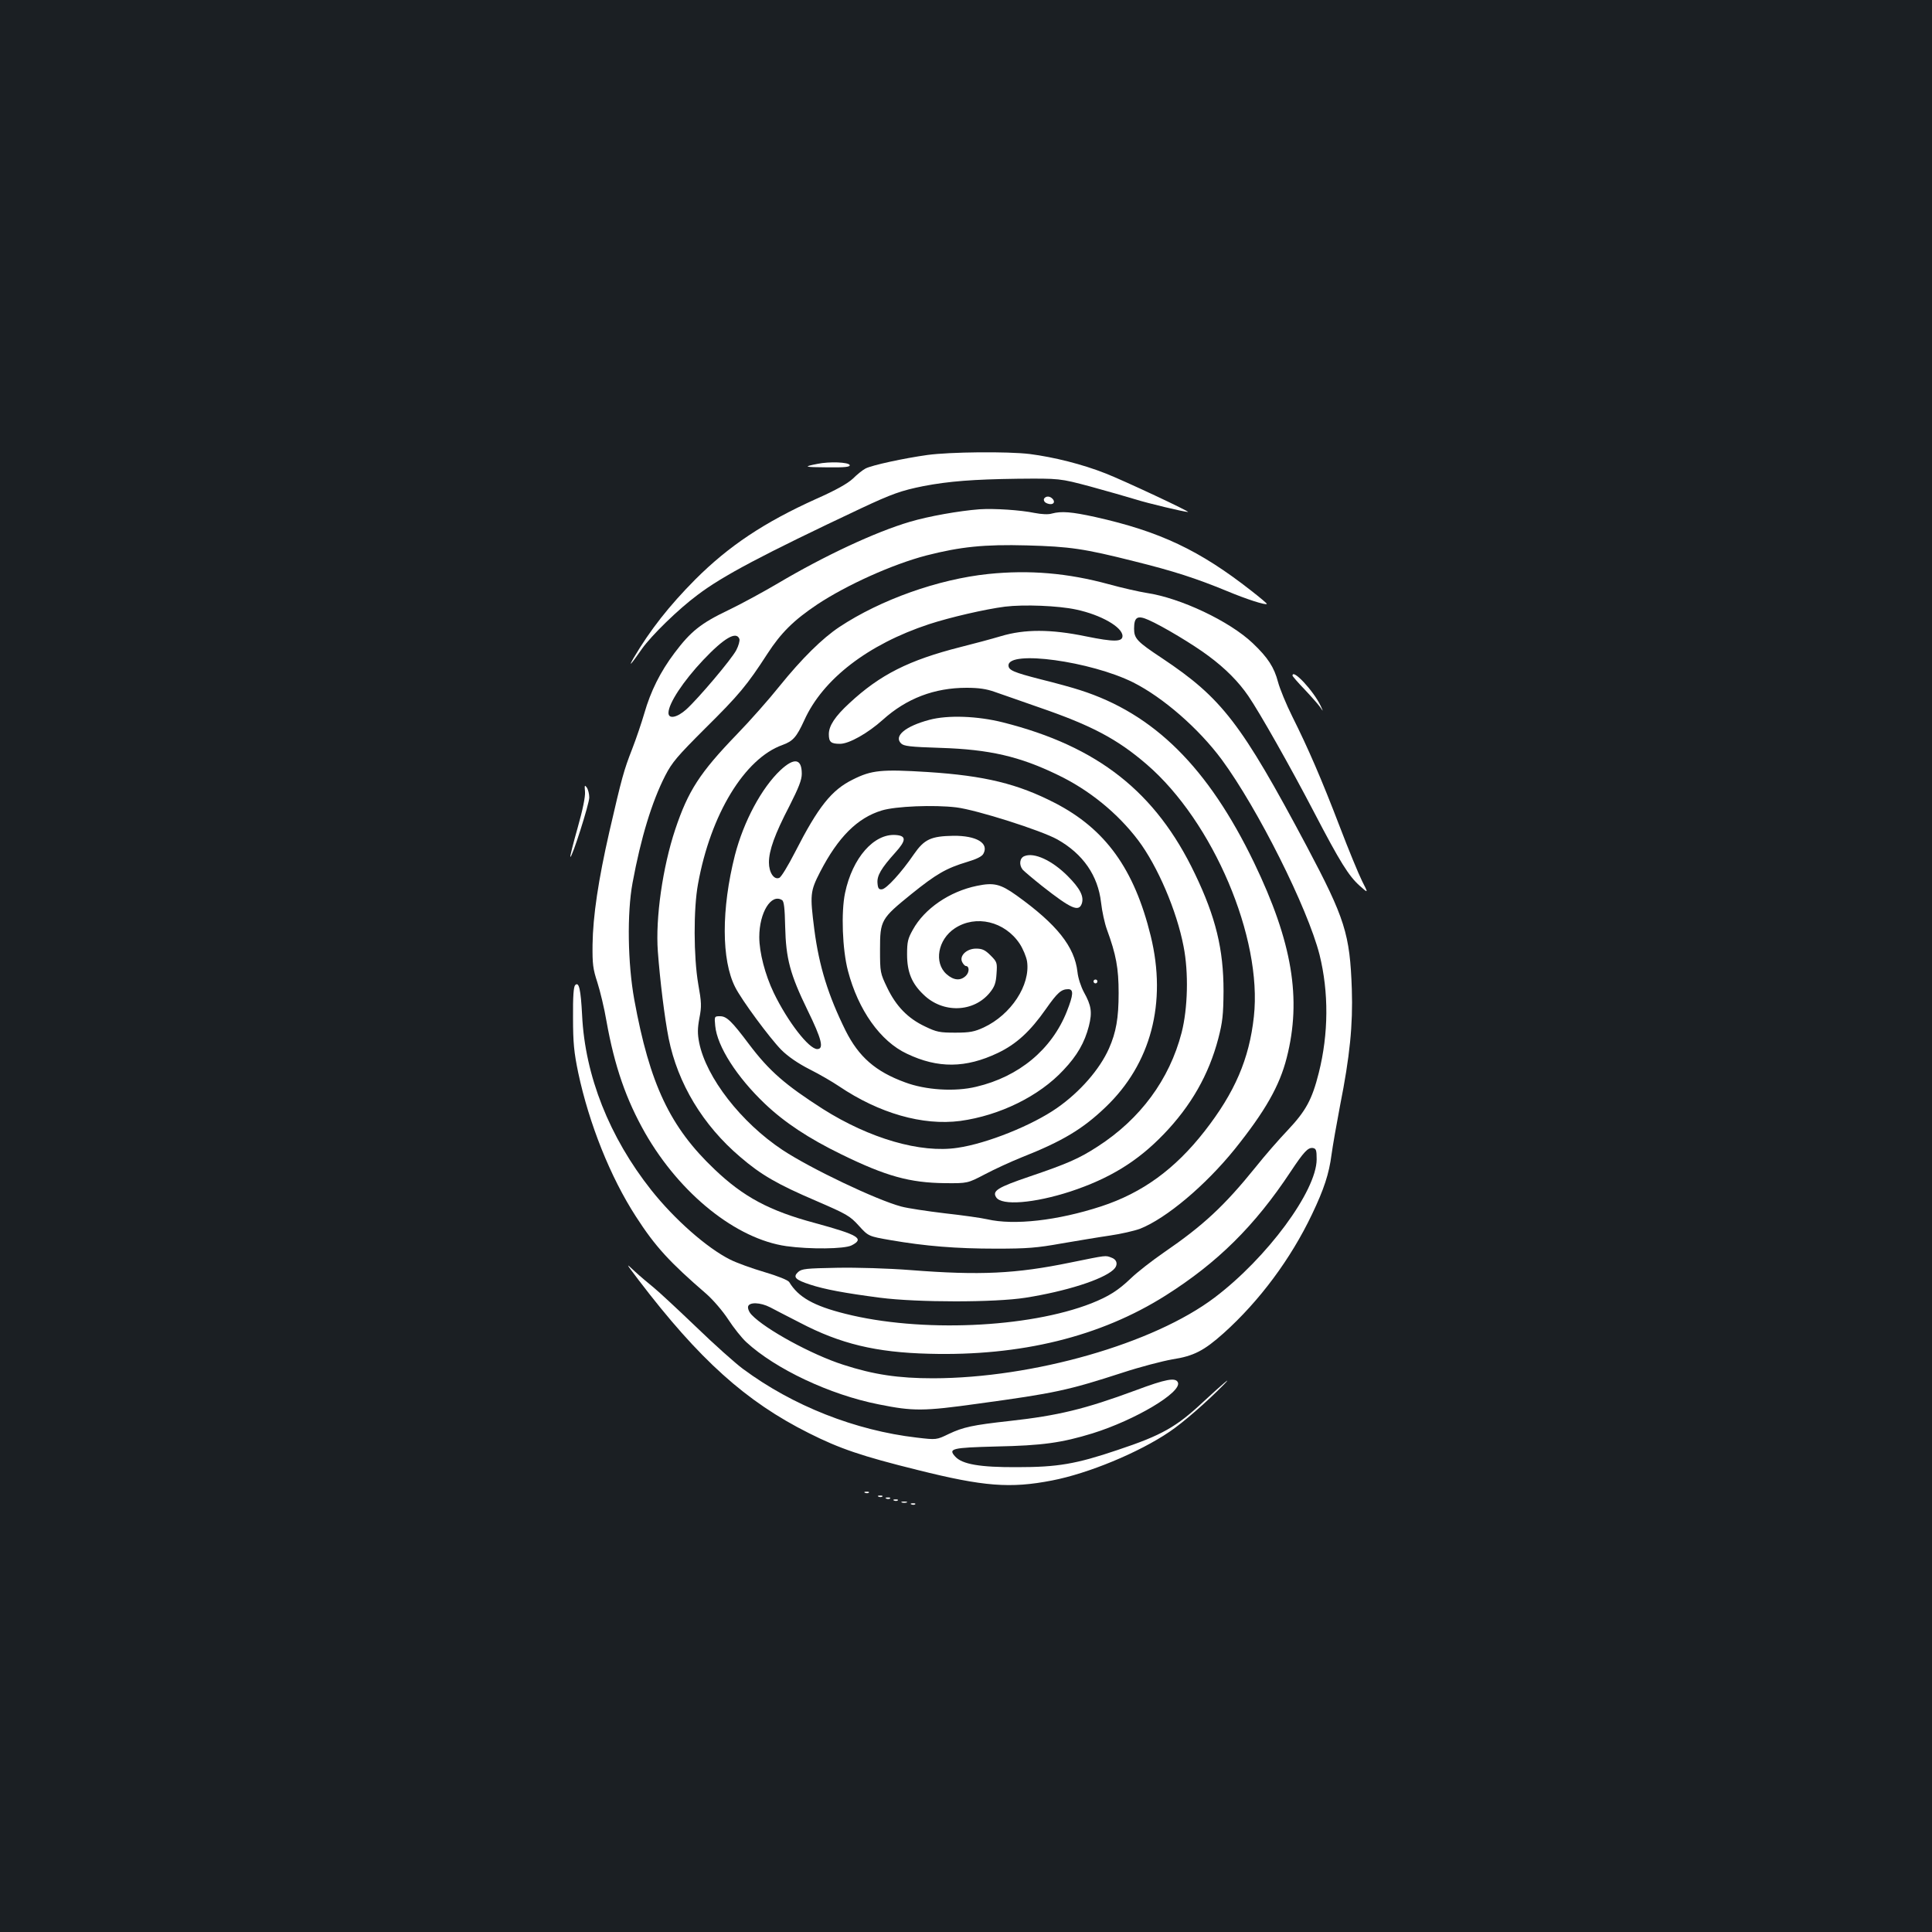 <?xml version="1.0" standalone="no"?>
<!DOCTYPE svg PUBLIC "-//W3C//DTD SVG 20010904//EN"
 "http://www.w3.org/TR/2001/REC-SVG-20010904/DTD/svg10.dtd">
<svg version="1.0" xmlns="http://www.w3.org/2000/svg"
 width="1000pt" height="1000pt" viewBox="0 0 1000 1000"
 preserveAspectRatio="xMidYMid meet">
<rect width="100%" height="100%" fill="#1b1f23"/>
<g transform="translate(0,1000) scale(0.1,-0.1)"
fill="#ffffff" stroke="none">
<path d="M4800 7645 c-122 -17 -288 -53 -320 -70 -14 -7 -43 -30 -65 -52 -28
-26 -88 -60 -192 -106 -268 -121 -451 -243 -624 -416 -136 -137 -234 -262
-319 -406 -31 -54 -14 -35 43 47 48 68 189 206 288 279 129 98 337 208 844
447 162 76 210 93 325 116 130 25 258 35 485 38 220 2 220 2 378 -40 87 -24
193 -54 235 -67 63 -20 252 -65 271 -65 15 0 -333 163 -425 199 -121 48 -269
85 -394 101 -115 14 -413 11 -530 -5z"/>
<path d="M4231 7599 c-77 -15 -70 -17 52 -18 91 -1 118 2 115 12 -6 15 -105
19 -167 6z"/>
<path d="M5404 7419 c-3 -6 0 -15 7 -20 29 -18 57 -5 38 18 -14 16 -35 17 -45
2z"/>
<path d="M5070 7364 c-105 -8 -264 -36 -361 -65 -180 -53 -444 -177 -682 -318
-73 -43 -188 -106 -257 -139 -142 -68 -194 -109 -279 -222 -73 -97 -123 -197
-156 -312 -14 -48 -42 -131 -63 -185 -43 -110 -53 -146 -118 -428 -57 -250
-85 -436 -87 -585 -1 -100 2 -125 25 -195 14 -44 36 -134 47 -200 42 -235 102
-407 201 -581 181 -315 471 -547 730 -584 122 -17 301 -15 338 4 68 35 36 54
-191 116 -235 63 -369 135 -518 277 -231 219 -336 441 -416 879 -34 187 -38
448 -9 604 43 233 100 420 169 555 36 70 63 101 207 245 176 174 217 224 322
386 70 108 136 174 259 256 153 101 388 207 564 253 176 45 300 58 520 52 223
-6 297 -17 555 -82 206 -51 322 -89 480 -154 103 -43 200 -74 207 -67 2 2 -34
32 -80 68 -268 210 -473 307 -808 382 -123 27 -175 31 -224 18 -19 -6 -53 -4
-90 3 -72 15 -208 24 -285 19z m-1243 -671 c3 -9 -4 -35 -16 -58 -25 -48 -198
-252 -259 -307 -48 -43 -92 -51 -92 -18 0 49 77 165 180 274 107 113 171 151
187 109z"/>
<path d="M5115 7029 c-259 -27 -557 -133 -770 -274 -89 -59 -195 -164 -309
-305 -55 -69 -155 -182 -222 -251 -192 -199 -252 -292 -319 -492 -65 -195
-103 -459 -90 -632 11 -149 35 -344 56 -450 47 -233 177 -449 370 -613 108
-93 193 -142 394 -228 157 -68 174 -77 220 -128 50 -55 50 -55 165 -75 180
-31 339 -44 545 -44 162 0 212 4 340 27 83 14 195 33 251 41 55 8 125 24 155
35 136 54 338 224 490 412 157 196 232 327 269 473 78 305 29 599 -169 1010
-238 493 -518 771 -901 893 -36 12 -127 37 -204 56 -140 36 -166 47 -166 72 0
80 426 21 645 -88 155 -78 339 -238 459 -400 186 -253 444 -767 506 -1010 48
-194 47 -408 -4 -611 -35 -139 -67 -197 -160 -296 -45 -47 -120 -133 -166
-191 -164 -203 -272 -303 -476 -443 -61 -42 -138 -102 -170 -133 -67 -64 -115
-94 -205 -130 -327 -128 -886 -152 -1274 -54 -164 41 -243 86 -290 164 -6 10
-58 31 -129 52 -65 19 -144 48 -176 64 -122 61 -290 210 -409 360 -217 274
-343 592 -358 905 -7 133 -16 176 -36 156 -8 -8 -12 -58 -11 -169 0 -130 5
-179 27 -285 56 -263 166 -539 298 -743 101 -157 175 -237 366 -402 34 -30 84
-88 112 -131 28 -43 70 -96 94 -118 151 -139 432 -272 685 -322 179 -36 231
-36 517 4 395 54 461 68 745 160 91 30 207 60 258 69 111 17 164 45 265 135
186 167 348 385 458 616 62 130 88 209 101 309 6 45 26 158 44 253 51 256 67
419 61 603 -10 286 -35 365 -233 739 -340 639 -439 767 -749 974 -130 86 -145
102 -145 153 0 60 17 71 75 45 71 -31 233 -128 310 -186 88 -65 156 -134 206
-207 59 -86 218 -367 340 -601 136 -261 180 -331 237 -382 45 -40 45 -40 12
25 -18 36 -70 162 -115 280 -95 248 -164 407 -246 571 -32 64 -65 145 -74 179
-20 76 -52 126 -131 201 -120 114 -374 234 -549 260 -38 6 -127 26 -196 45
-212 58 -411 75 -624 53z m455 -184 c128 -27 240 -91 240 -137 0 -31 -45 -31
-188 -2 -183 38 -319 38 -442 1 -47 -14 -140 -39 -208 -56 -268 -68 -417 -143
-576 -291 -74 -68 -106 -117 -106 -160 0 -41 11 -50 58 -50 47 0 144 55 221
124 123 111 267 166 434 166 63 0 103 -6 145 -21 31 -11 136 -47 232 -81 270
-93 403 -163 556 -295 343 -296 599 -897 554 -1305 -24 -220 -99 -393 -255
-593 -154 -197 -322 -319 -535 -389 -227 -74 -451 -99 -590 -67 -30 7 -129 21
-220 31 -91 11 -192 26 -225 35 -128 34 -470 197 -615 293 -214 142 -395 375
-431 555 -9 46 -9 73 1 127 12 61 11 82 -6 177 -24 140 -25 390 -1 518 65 360
241 649 437 719 55 20 73 41 113 128 96 213 330 393 645 497 110 36 292 78
394 91 98 12 276 5 368 -15z m1245 -2846 c-1 -164 -257 -510 -528 -715 -316
-239 -939 -417 -1457 -418 -180 0 -308 19 -465 70 -163 52 -404 184 -474 258
-13 13 -21 32 -19 43 5 24 63 23 115 -4 21 -11 90 -47 153 -79 210 -110 394
-154 668 -161 475 -13 888 88 1226 302 267 169 460 359 646 640 69 104 90 126
115 123 17 -3 20 -10 20 -59z"/>
<path d="M4810 6274 c-124 -33 -185 -84 -146 -122 14 -14 46 -18 204 -23 253
-8 409 -44 605 -139 164 -78 312 -199 418 -339 101 -134 200 -366 235 -549 27
-136 22 -322 -10 -447 -63 -243 -214 -447 -434 -589 -97 -63 -157 -89 -351
-155 -168 -57 -196 -75 -175 -108 28 -45 197 -31 385 30 202 67 346 155 481
295 143 148 235 310 284 497 22 85 26 122 27 245 0 216 -40 382 -148 607 -202
423 -502 660 -994 784 -131 33 -285 39 -381 13z"/>
<path d="M4040 6014 c-98 -92 -191 -266 -236 -440 -71 -280 -70 -543 1 -683
34 -68 180 -265 239 -325 34 -34 86 -70 147 -101 52 -26 120 -66 151 -87 209
-141 434 -205 628 -180 204 28 409 128 535 264 71 75 109 142 131 227 18 72
13 106 -26 176 -15 28 -30 73 -33 104 -15 131 -106 246 -315 396 -84 60 -118
68 -205 50 -142 -29 -272 -118 -332 -227 -26 -46 -30 -63 -30 -128 0 -91 24
-150 85 -208 100 -98 260 -93 344 11 24 30 31 49 34 97 4 57 3 61 -31 95 -28
28 -43 35 -75 35 -50 0 -89 -39 -71 -71 5 -10 14 -19 18 -19 19 0 19 -32 1
-50 -28 -28 -64 -25 -101 8 -66 59 -45 179 43 237 109 72 259 36 336 -80 17
-26 34 -67 38 -91 18 -123 -83 -276 -224 -342 -48 -22 -71 -27 -147 -27 -81 0
-97 3 -157 32 -89 42 -150 105 -196 201 -36 75 -37 79 -37 197 0 152 5 160
163 288 128 103 179 133 289 166 47 14 76 28 83 42 30 55 -36 94 -155 93 -117
-2 -151 -18 -205 -96 -65 -95 -142 -179 -165 -181 -16 -2 -21 5 -23 31 -4 39
19 78 92 159 57 63 58 87 3 91 -113 9 -225 -118 -263 -300 -21 -99 -14 -293
15 -403 53 -203 168 -365 305 -429 161 -77 305 -75 471 4 96 46 167 111 249
228 59 84 79 102 115 102 29 0 27 -29 -7 -115 -78 -197 -248 -338 -469 -390
-111 -27 -263 -17 -369 23 -153 56 -239 132 -307 267 -90 182 -137 332 -162
523 -23 181 -22 198 30 299 93 180 193 280 319 318 71 22 271 30 386 16 105
-13 439 -119 523 -166 133 -75 210 -187 226 -326 5 -46 19 -109 30 -139 48
-131 61 -201 61 -330 0 -130 -13 -203 -50 -287 -48 -108 -150 -225 -269 -308
-129 -90 -363 -184 -515 -206 -191 -29 -455 48 -697 201 -195 125 -277 196
-382 335 -90 120 -116 145 -150 145 -29 0 -30 0 -25 -50 10 -106 112 -265 257
-403 102 -97 226 -179 396 -262 231 -113 354 -147 536 -149 117 -1 117 -1 207
46 49 26 136 66 191 88 210 83 315 146 433 259 235 224 319 540 234 887 -85
346 -234 553 -496 688 -192 99 -363 141 -658 160 -239 15 -291 10 -388 -39
-110 -54 -179 -141 -299 -376 -36 -70 -72 -130 -82 -133 -27 -11 -53 28 -53
80 0 62 30 146 106 292 48 95 64 135 64 167 0 79 -39 85 -110 19z m8 -673 c10
-6 14 -43 16 -137 4 -166 25 -246 116 -433 73 -149 86 -201 50 -201 -43 0
-153 142 -225 291 -45 94 -75 209 -75 289 0 127 62 227 118 191z"/>
<path d="M5303 5569 c-25 -9 -30 -44 -10 -70 7 -8 53 -47 102 -86 149 -117
188 -134 204 -91 13 37 -8 79 -73 144 -81 81 -173 123 -223 103z"/>
<path d="M5660 4920 c0 -5 5 -10 10 -10 6 0 10 5 10 10 0 6 -4 10 -10 10 -5 0
-10 -4 -10 -10z"/>
<path d="M6690 6503 c0 -3 28 -36 63 -72 34 -36 70 -77 80 -91 17 -25 17 -25
3 6 -37 78 -146 195 -146 157z"/>
<path d="M3028 5902 c2 -25 -11 -91 -38 -186 -23 -81 -40 -149 -38 -151 8 -8
98 274 98 307 0 19 -6 42 -13 52 -11 15 -12 12 -9 -22z"/>
<path d="M5540 3465 c-282 -58 -467 -67 -826 -39 -115 9 -279 14 -382 12 -160
-3 -182 -5 -201 -22 -28 -26 -15 -40 62 -65 76 -25 179 -44 362 -68 195 -25
594 -25 753 0 209 33 397 93 454 144 26 23 22 52 -8 63 -33 13 -22 14 -214
-25z"/>
<path d="M3305 3375 c314 -412 556 -630 882 -793 159 -80 273 -119 564 -191
340 -85 478 -96 694 -54 187 36 449 144 608 252 69 46 195 156 282 245 49 50
-10 0 -105 -88 -142 -133 -217 -175 -445 -251 -216 -73 -311 -89 -520 -89
-193 -1 -285 15 -321 55 -37 41 -19 46 213 52 239 5 338 19 498 68 221 69 461
212 442 263 -11 28 -63 18 -218 -40 -265 -98 -402 -131 -654 -159 -191 -21
-240 -32 -314 -67 -64 -31 -64 -31 -166 -19 -318 37 -641 164 -900 356 -38 28
-148 126 -242 217 -95 91 -194 183 -220 204 -26 21 -70 58 -97 83 -49 46 -49
46 19 -44z"/>
<path d="M4478 2273 c7 -3 16 -2 19 1 4 3 -2 6 -13 5 -11 0 -14 -3 -6 -6z"/>
<path d="M4548 2253 c7 -3 16 -2 19 1 4 3 -2 6 -13 5 -11 0 -14 -3 -6 -6z"/>
<path d="M4588 2243 c7 -3 16 -2 19 1 4 3 -2 6 -13 5 -11 0 -14 -3 -6 -6z"/>
<path d="M4628 2233 c7 -3 16 -2 19 1 4 3 -2 6 -13 5 -11 0 -14 -3 -6 -6z"/>
<path d="M4668 2223 c6 -2 18 -2 25 0 6 3 1 5 -13 5 -14 0 -19 -2 -12 -5z"/>
<path d="M4718 2213 c7 -3 16 -2 19 1 4 3 -2 6 -13 5 -11 0 -14 -3 -6 -6z"/>
</g>
</svg>
